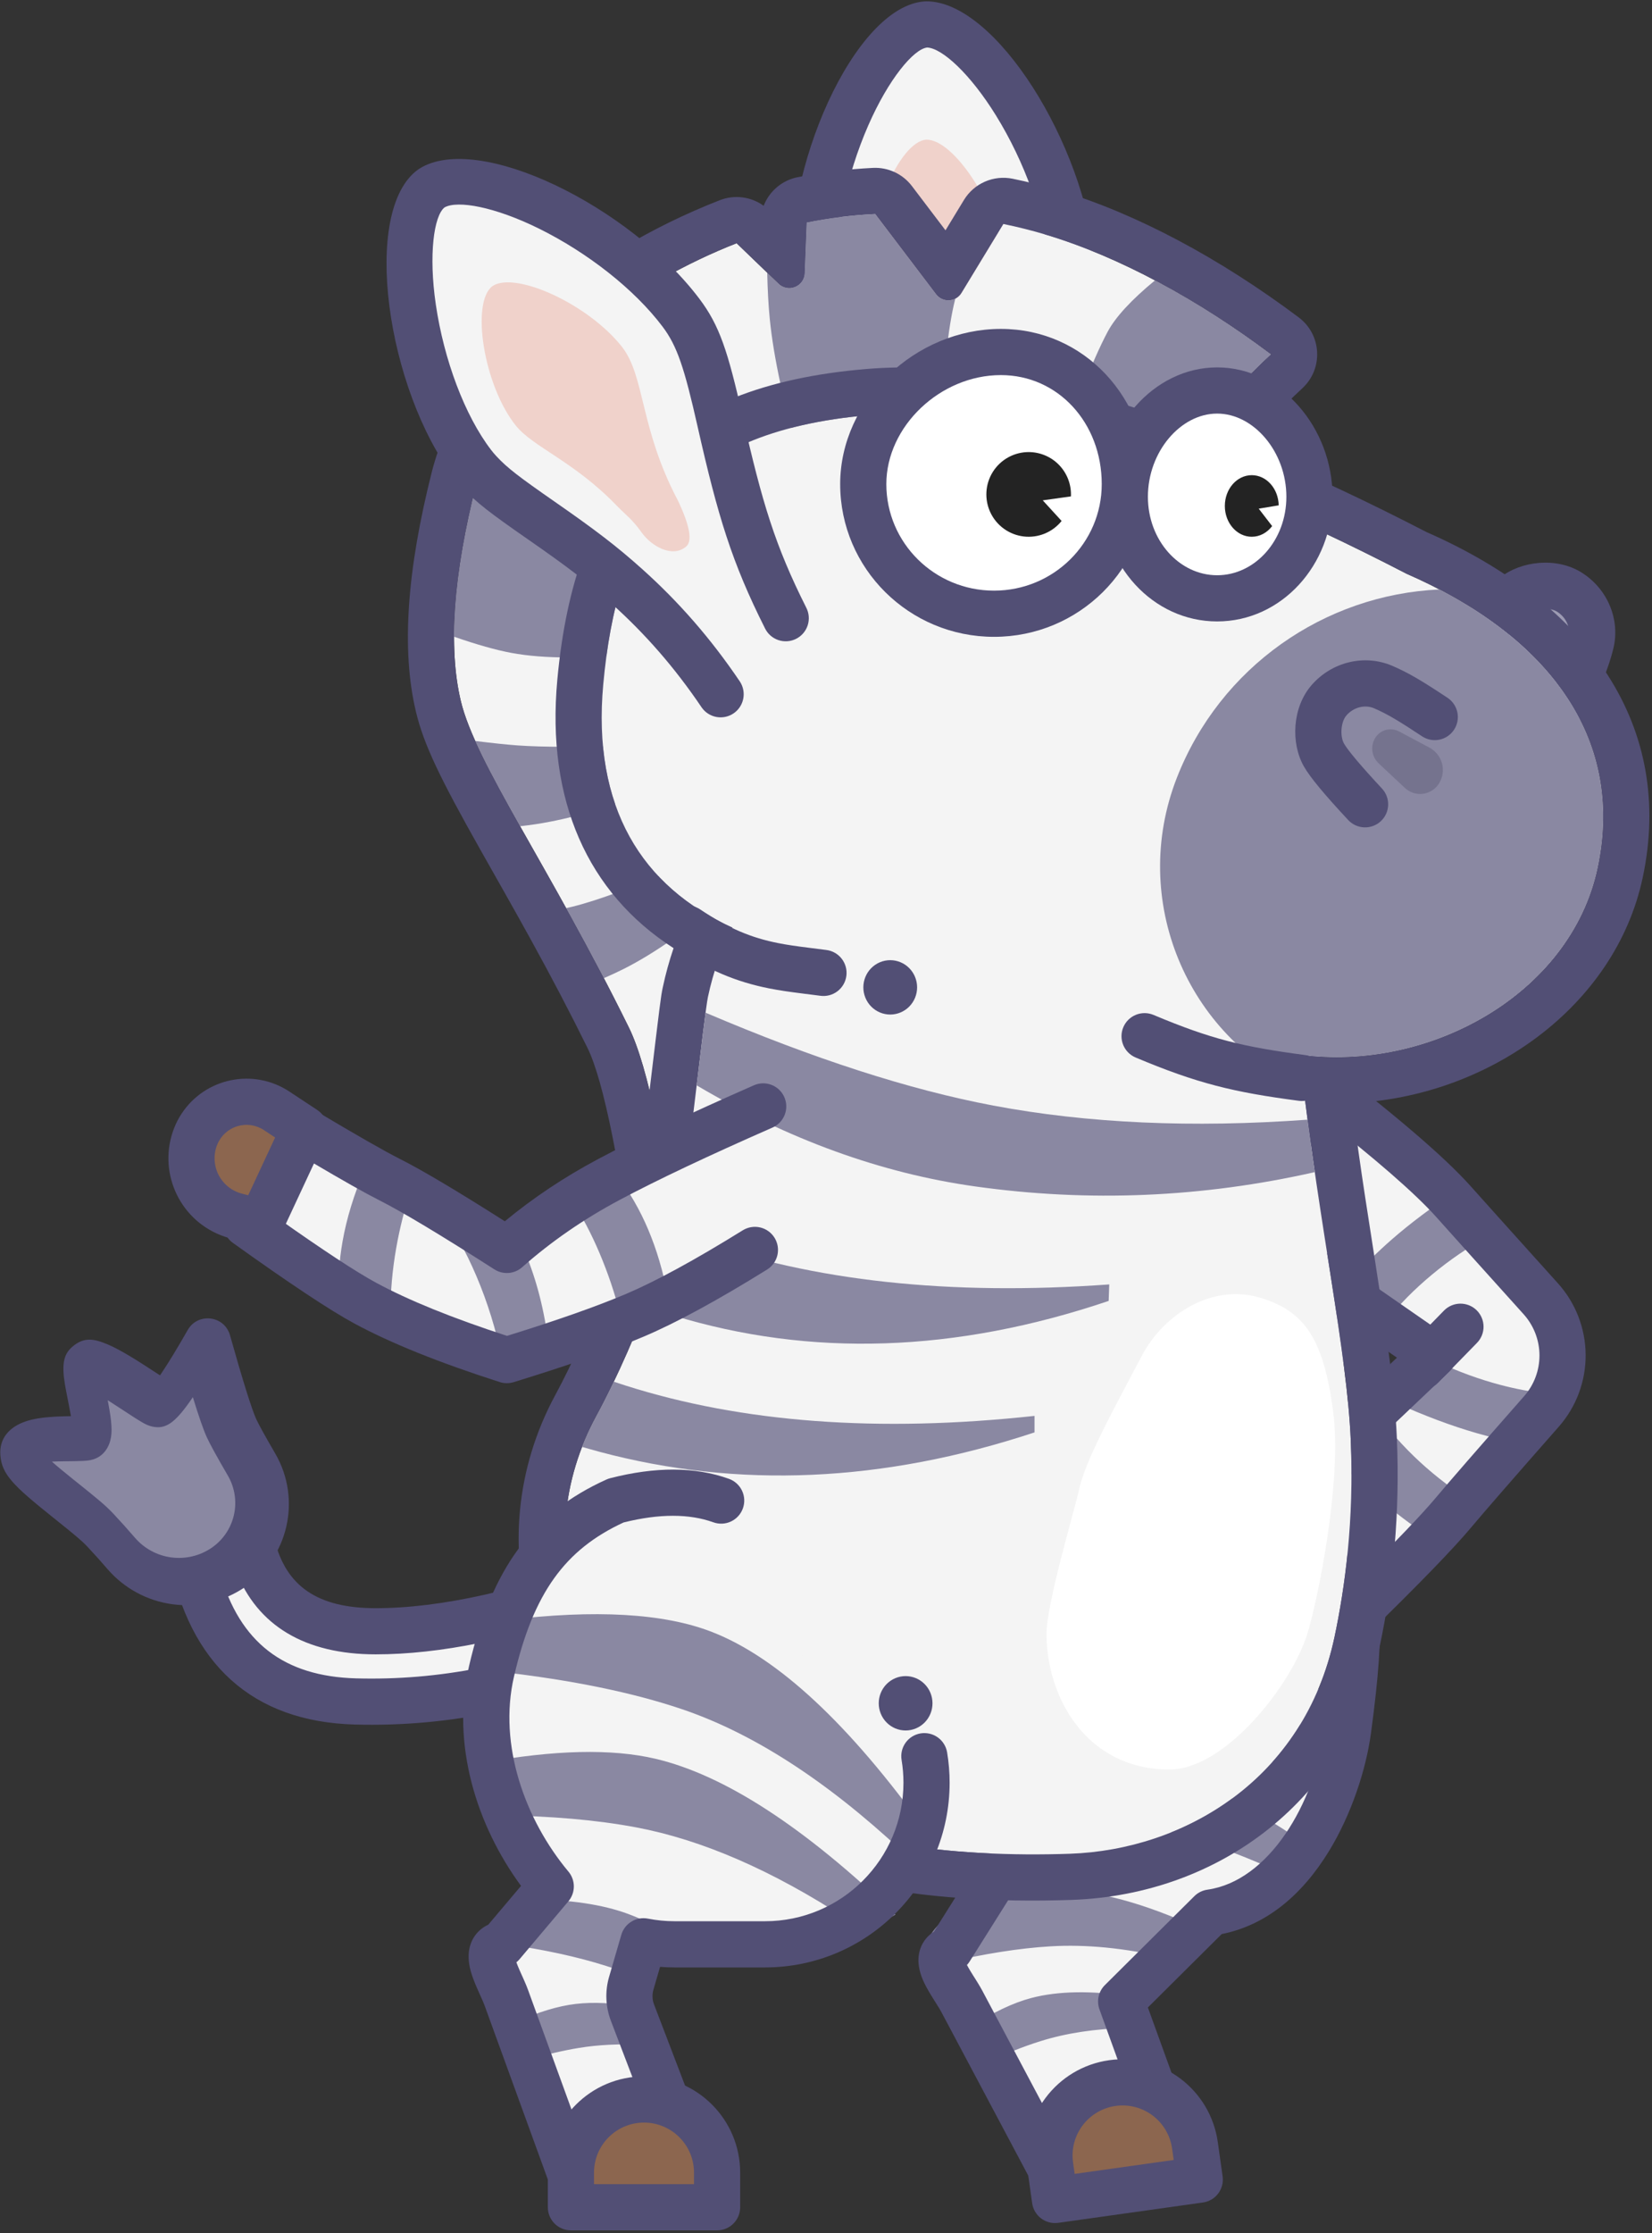 <svg  viewBox="0 0 419 566" fill="none" xmlns="http://www.w3.org/2000/svg">
<rect x="0" y="0" width="419" height="566" fill="#333333" stroke="none"/>
<g id="zebra">
<g id="zebra-ear-right">
<path id="Vector" d="M254.508 145.821C257.577 105.069 273.581 84.451 271.607 65.817C268.762 38.997 247.197 5.947 233.661 6.234C220.21 7.235 203.695 46.152 206.604 71.561C208.51 88.205 228.083 109.721 230.426 154.033" fill="#F4F4F4"/>
<path id="Vector_2" d="M235.154 12.045C231.704 12.445 225.359 20.074 220.258 31.703C214.58 44.65 211.54 59.508 212.602 70.468C212.668 71.122 212.766 71.803 212.902 72.521C213.671 76.515 214.971 79.941 219.326 90.109C224.159 101.379 226.653 107.859 229.154 116.552C232.524 128.259 234.532 140.39 235.004 153.703C235.059 155.255 234.495 156.766 233.437 157.902C232.378 159.038 230.912 159.708 229.36 159.763C227.808 159.818 226.298 159.254 225.161 158.196C224.025 157.137 223.356 155.671 223.3 154.119C222.865 141.785 221.012 130.605 217.899 119.791C215.57 111.688 213.217 105.575 208.565 94.724C203.821 83.66 202.393 79.9 201.4 74.736C201.199 73.668 201.043 72.626 200.945 71.6C198.225 43.52 216.715 1.366 234.631 0.347L234.941 0.337C252.592 0.273 275.111 36.712 277.695 65.912C278.442 74.361 276.824 80.944 271.213 96.995C263.778 118.269 260.822 129.268 259.207 146.659C259.143 147.43 258.926 148.181 258.57 148.867C258.215 149.554 257.726 150.163 257.133 150.66C256.541 151.157 255.855 151.531 255.117 151.762C254.379 151.992 253.602 152.074 252.832 152.002C252.062 151.931 251.313 151.707 250.63 151.345C249.947 150.982 249.342 150.488 248.851 149.891C248.36 149.293 247.992 148.604 247.769 147.864C247.546 147.123 247.471 146.346 247.55 145.577C249.275 126.997 252.436 115.241 260.169 93.128C265.203 78.732 266.588 73.104 266.04 66.942C264.994 55.132 259.845 40.972 252.625 29.292C246.116 18.759 238.98 12.215 235.154 12.043V12.045Z" fill="#524F75"/>
<path id="Vector_3" d="M245.986 106.437C247.468 85.717 255.652 75.268 254.59 65.787C253.068 52.141 241.907 35.284 234.947 35.399C228.036 35.877 219.636 55.631 221.191 68.558C222.019 75.458 228.879 84.027 232.105 99.143C232.836 102.589 233.646 104.199 233.89 108.382C234.132 112.564 236.957 118.047 241.545 117.426C243.687 117.138 245.166 113.475 245.986 106.437Z" fill="#F0D2CB"/>
</g>
<path id="Vector_4" d="M402.393 174.96C403.068 170.482 403.927 164.769 403.763 159.78C403.599 154.79 400.1 150.254 394.918 148.769C389.739 147.282 384.018 150.355 381.804 153.471C380.329 155.551 378.028 160.457 374.902 168.189" fill="#9D9BB3"/>
<path id="Vector_5" d="M392.663 174.874C395.584 168.486 396.93 165.169 397.814 161.662C398.423 159.243 397.297 156.515 394.918 155.034C393.022 153.848 389.394 154.258 387.773 155.551C386.266 156.755 382.885 160.626 378.04 166.825C377.568 167.434 376.98 167.943 376.311 168.324C375.641 168.705 374.903 168.95 374.138 169.045C373.374 169.14 372.598 169.084 371.856 168.878C371.113 168.673 370.419 168.323 369.812 167.849C369.205 167.375 368.697 166.785 368.319 166.115C367.94 165.444 367.697 164.705 367.605 163.94C367.512 163.176 367.571 162.4 367.779 161.658C367.986 160.916 368.339 160.223 368.815 159.618C374.241 152.675 377.987 148.384 380.464 146.404C385.785 142.154 394.78 141.141 401.125 145.106C407.773 149.26 411.025 157.132 409.166 164.521C408.048 168.96 406.534 172.689 403.312 179.74C402.662 181.144 401.482 182.232 400.031 182.768C398.58 183.305 396.976 183.245 395.569 182.602C394.162 181.959 393.067 180.785 392.523 179.337C391.978 177.889 392.029 176.285 392.665 174.874H392.663Z" fill="#524F75"/>
<path id="Vector_6" d="M394.522 176.974L395.137 168.267C395.218 167.117 394.861 165.978 394.138 165.079C393.415 164.18 392.379 163.588 391.238 163.421C390.057 163.247 388.852 163.491 387.831 164.111C386.811 164.731 386.039 165.688 385.648 166.816L382.655 175.444C382.381 176.234 382.285 177.074 382.375 177.905C382.465 178.736 382.738 179.536 383.174 180.249C383.61 180.962 384.199 181.569 384.898 182.027C385.597 182.485 386.389 182.782 387.217 182.898C388.09 183.019 388.979 182.959 389.829 182.722C390.678 182.485 391.47 182.076 392.155 181.521C392.84 180.965 393.403 180.275 393.81 179.493C394.218 178.711 394.46 177.853 394.522 176.974Z" fill="#75738E"/>
<path id="Vector_7" d="M186.83 61.649C162.688 71.068 128.346 92.9 120.861 122.513C114.984 145.758 113.655 164.137 116.869 177.649C120.637 193.491 139.371 219.6 159.507 260.445C164.348 270.27 169.006 293.009 173.472 328.668L322.364 296.707C295.759 240.625 282.455 198.289 282.455 169.696C282.455 141.103 295.759 114.476 322.364 89.815C303.929 75.985 283.88 65.07 265.373 59.511C261.787 58.435 258.156 57.522 254.489 56.773L243.858 74.254C243.528 74.797 243.069 75.251 242.523 75.577C241.977 75.903 241.359 76.09 240.724 76.123C240.089 76.155 239.456 76.032 238.879 75.764C238.302 75.496 237.8 75.09 237.415 74.584L221.974 54.248C216.165 54.535 210.342 55.233 204.6 56.394L204.091 69.247C204.061 69.999 203.815 70.727 203.381 71.342C202.948 71.957 202.346 72.434 201.647 72.715C200.949 72.996 200.185 73.068 199.446 72.925C198.707 72.781 198.026 72.427 197.484 71.905L186.83 61.649Z" fill="#F4F4F4"/>
<path id="Vector_8" d="M143.599 230.184C146.862 236.056 150.048 241.972 153.156 247.928C154.848 247.199 156.519 246.423 158.167 245.6C166.016 241.653 174.893 235.407 184.791 226.865L174.666 218.777C161.792 224.461 151.968 228.137 145.197 229.809C144.692 229.936 144.159 230.061 143.599 230.184ZM120.541 187.815C123.295 193.926 127.215 201.085 131.911 209.423C133.266 209.271 134.618 209.094 135.966 208.89C144.811 207.538 155.267 204.492 167.328 199.754L160.196 188.935C147.349 189.399 137.706 189.399 131.269 188.935C128.656 188.746 125.08 188.373 120.541 187.815ZM120.528 123.856C116.965 138.268 115.177 150.777 115.166 161.386C120.935 163.391 125.784 164.759 129.71 165.489C137.991 167.027 149.185 167.027 163.298 165.489L172.934 141.959C156.813 138.888 144.713 135.667 136.635 132.295C132.124 130.412 126.754 127.598 120.528 123.856ZM242.303 75.7C241.488 76.118 240.55 76.236 239.657 76.032C238.763 75.829 237.969 75.316 237.415 74.586L221.974 54.25C216.165 54.537 210.342 55.235 204.6 56.396L204.091 69.249C204.061 70.001 203.815 70.728 203.381 71.344C202.948 71.959 202.346 72.436 201.647 72.717C200.949 72.997 200.185 73.07 199.446 72.927C198.707 72.783 198.026 72.429 197.484 71.907L194.588 69.118C194.692 73.618 194.908 77.526 195.238 80.847C196.196 90.511 198.877 102.876 203.279 117.94L238.477 111.089C239.209 94.699 240.452 83.028 242.206 76.076L242.303 75.7ZM292.186 128.777C298.838 115.286 308.895 102.299 322.364 89.815C312.846 82.673 302.896 76.311 292.951 71.06C286.937 76.014 282.935 80.355 280.939 84.08C277.078 91.294 271.536 105.397 264.317 126.39L292.186 128.777Z" fill="#8A88A2"/>
<path id="Vector_9" d="M186.83 61.649L197.486 71.906C198.027 72.429 198.709 72.784 199.448 72.928C200.187 73.073 200.952 73 201.651 72.719C202.349 72.438 202.951 71.96 203.385 71.345C203.818 70.729 204.064 70.001 204.093 69.249L204.602 56.396C210.331 55.247 216.139 54.529 221.976 54.249L237.416 74.585C237.8 75.092 238.302 75.497 238.879 75.765C239.456 76.033 240.089 76.157 240.724 76.124C241.359 76.092 241.977 75.904 242.523 75.579C243.069 75.253 243.528 74.799 243.858 74.255L254.489 56.774C258.156 57.524 261.787 58.437 265.373 59.512C283.88 65.071 303.929 75.986 322.364 89.816C295.759 114.476 282.456 141.102 282.456 169.695C282.456 198.287 295.759 240.624 322.364 296.706L173.472 328.667C169.006 293.009 164.348 270.269 159.507 260.445C139.373 219.598 120.637 193.491 116.869 177.649C113.655 164.136 114.984 145.758 120.861 122.513C128.346 92.899 162.688 71.065 186.83 61.649ZM239.81 58.378L231.298 47.169C230.148 45.653 228.645 44.44 226.919 43.636C225.194 42.832 223.299 42.462 221.398 42.556C214.904 42.878 208.508 43.66 202.284 44.919C200.359 45.307 198.563 46.174 197.061 47.439C195.559 48.704 194.399 50.327 193.689 52.158C192.103 51.011 190.255 50.281 188.313 50.033C186.372 49.785 184.4 50.028 182.577 50.739C147.812 64.302 117.103 89.617 109.517 119.641C103.217 144.554 101.759 164.698 105.486 180.357C107.49 188.792 111.712 197.418 121.858 215.416C122.978 217.407 127.164 224.796 127.972 226.23C130.214 230.191 132.433 234.164 134.631 238.15C139.884 247.693 144.53 256.531 149.012 265.621C153.066 273.846 157.564 295.807 161.862 330.123C162.064 331.733 162.599 333.284 163.432 334.677C164.265 336.069 165.379 337.274 166.702 338.213C168.026 339.153 169.53 339.807 171.12 340.134C172.709 340.461 174.35 340.454 175.936 340.113L324.826 308.152C332.21 306.568 336.182 298.509 332.947 291.688C307.025 237.05 294.169 196.129 294.169 169.695C294.169 144.605 305.974 120.975 330.329 98.4C335.685 93.436 335.238 84.833 329.396 80.451C309.484 65.514 288.266 54.162 268.742 48.296C264.821 47.122 260.85 46.123 256.84 45.303C254.477 44.819 252.022 45.077 249.811 46.041C247.6 47.005 245.74 48.628 244.487 50.689L239.81 58.378Z" fill="#524F75"/>
<g id="zebra-tail">
<path id="Vector_10" d="M158.461 399.364C133.667 408.769 112.612 413.469 95.287 413.469C77.962 413.469 67.513 406.197 63.937 391.659L48.604 393.657C53.207 418.088 67.053 430.621 90.143 431.259C113.234 431.897 136.009 427.116 158.463 416.925V399.364H158.461Z" fill="#F4F4F4"/>
<path id="Vector_11" d="M152.608 413.108C132.071 421.897 111.318 425.987 90.301 425.407C72.016 424.902 60.801 416.316 55.77 398.625L59.825 398.096C65.215 412.092 77.427 419.319 95.287 419.321C111.495 419.321 130.582 415.444 152.608 407.731V413.108ZM156.385 393.893C132.204 403.066 111.812 407.616 95.289 407.616C80.534 407.616 72.52 402.041 69.622 390.26C69.278 388.862 68.431 387.64 67.243 386.827C66.055 386.014 64.609 385.668 63.181 385.854L47.849 387.852C47.059 387.955 46.298 388.218 45.613 388.625C44.928 389.032 44.334 389.574 43.866 390.219C43.398 390.864 43.067 391.597 42.892 392.375C42.718 393.152 42.704 393.957 42.852 394.74C47.952 421.809 64.063 436.394 89.983 437.108C113.977 437.77 137.63 432.808 160.883 422.256C161.906 421.79 162.774 421.04 163.383 420.095C163.992 419.15 164.316 418.049 164.317 416.925V399.364C164.315 395.268 160.213 392.439 156.385 393.893Z" fill="#524F75"/>
<path id="Vector_12" d="M54.869 340.97C48.764 350.109 44.78 355.218 42.916 356.295C42.243 356.683 26.399 342.899 24.087 344.548C22.348 345.789 26.866 363.337 24.087 363.5C20.333 363.721 6.237 361.456 6.237 366.008C6.237 370.562 20.268 380.894 25.25 386.935C26.943 389.009 28.59 391.121 30.188 393.268C33.207 397.286 37.592 400.06 42.516 401.065C47.44 402.071 52.562 401.239 56.914 398.726C61.223 396.238 64.425 392.206 65.873 387.446C67.32 382.686 66.903 377.553 64.707 373.089C62.333 368.259 60.854 365.063 60.272 363.5C59.178 360.572 57.379 353.061 54.869 340.97Z" fill="#8A88A2"/>
<path id="Vector_13" d="M52.442 364.263C53.242 366.022 54.998 369.212 57.804 374.037C59.559 377.054 60.101 380.625 59.322 384.027C58.542 387.429 56.5 390.408 53.607 392.361C50.626 394.371 47.012 395.22 43.448 394.749C39.883 394.277 36.615 392.517 34.259 389.801C32.456 387.703 30.607 385.646 28.713 383.629C26.752 381.565 25.039 380.133 19.221 375.483L18.516 374.919C16.157 373.028 14.483 371.645 13.162 370.468C13.689 370.443 14.247 370.425 14.85 370.41C15.532 370.393 16.214 370.382 16.897 370.375L18.856 370.353C20.522 370.328 21.525 370.287 22.425 370.17C25.533 369.768 27.32 367.616 27.98 365.095C28.274 363.971 28.339 362.827 28.268 361.502C28.185 359.836 27.894 357.916 27.365 355.149L27.32 354.911C27.441 354.989 27.568 355.065 27.691 355.145C29.164 356.08 33.826 359.128 33.788 359.104C34.555 359.605 35.333 360.087 36.122 360.55C36.519 360.783 36.93 360.992 37.351 361.177C37.757 361.353 38.178 361.489 38.61 361.582C40.087 361.902 41.531 361.86 43.23 360.712C44.801 359.653 46.614 357.542 48.914 354.133C50.421 359.03 51.584 362.377 52.442 364.263ZM16.446 358.976C15.443 359.003 14.534 359.038 13.66 359.091C10.717 359.272 8.358 359.627 6.362 360.326C2.536 361.666 -0.217 364.431 0.089 368.794C0.428 373.666 3.367 376.546 13.084 384.33L13.798 384.902C19.051 389.101 20.69 390.47 22.108 391.965C23.882 393.852 25.612 395.778 27.299 397.742C31.528 402.621 37.397 405.782 43.798 406.629C50.198 407.476 56.688 405.95 62.04 402.34C73.152 394.843 76.553 380.014 69.81 368.425C67.207 363.947 65.566 360.968 64.985 359.688C63.865 357.225 61.584 349.988 58.331 338.427C56.922 333.428 50.188 332.601 47.613 337.108C44.951 341.768 42.754 345.381 41.037 347.93L40.583 348.599C39.086 347.623 36.834 346.158 35.849 345.534C34.772 344.849 33.781 344.238 32.85 343.682C30.682 342.386 28.866 341.415 27.308 340.759C23.802 339.28 21.353 338.874 18.514 341.214C16.583 342.804 16.132 344.531 16.083 346.714C16.076 347.745 16.151 348.774 16.308 349.793C16.518 351.321 16.612 351.815 17.466 356.142C17.65 357.076 17.826 358.01 17.995 358.946C17.433 358.954 16.938 358.964 16.446 358.976Z" fill="#524F75"/>
</g>
<g id="zebra-left-foot">
<path id="Vector_14" d="M253.959 378.648C238.628 388.339 230.873 401.758 228.734 425.881C226.595 450.003 242.3 469.748 251.202 477.794L240.976 494.048C235.576 496.017 241.624 502.891 243.97 507.302L268.044 552.599L299.189 548.22L282.836 507.304L307.049 484.764C329.459 481.615 345.073 460.895 341.923 438.485C341.61 436.255 341.114 434.059 340.44 431.911" fill="#F4F4F4"/>
<path id="Vector_15" d="M343.606 450.778C320.472 426.528 300.172 412.345 282.705 408.229C265.237 404.114 239.035 408.349 204.096 420.932L204.87 427.225C234.786 424.667 259.091 425.143 277.781 428.654C296.472 432.161 316.595 441.451 338.152 456.524L343.606 450.778Z" fill="#8A88A2"/>
<path id="Vector_16" d="M329.159 466.02C307.343 451.482 288.625 443.496 273.003 442.06C255.133 440.414 229.623 447.251 196.472 462.568L198.113 468.69C227.384 461.995 251.516 459.084 270.514 459.957C286.476 460.689 304.008 465.324 323.111 473.863C326.742 475.484 332.301 468.112 329.159 466.02ZM301.179 487.449C287.993 481.704 276.593 478.893 266.98 479.016C260.613 479.097 253.18 480.648 244.682 483.665C234.203 487.382 230.688 499.663 239.679 497.546C249.652 495.197 258.591 493.789 266.5 493.324C275.423 492.797 285.122 493.741 295.598 496.15C302.779 497.801 307.488 490.2 301.179 487.449ZM286.976 506.012C276.84 504.495 268.373 504.631 261.576 506.42C256.926 507.642 251.781 510.095 246.137 513.773C242.359 516.235 248.378 516.455 249.204 518.678C249.994 520.806 245.42 525.034 249.205 523.238C254.465 520.737 259.37 518.778 263.915 517.356C270.453 515.312 277.829 514.196 286.037 514.01C288.885 513.945 286.656 512.063 286.976 510.262C287.32 508.334 290.017 506.468 286.976 506.012Z" fill="#8A88A2"/>
<path id="Vector_17" d="M234.567 426.401C232.985 444.223 242.457 462.004 255.126 473.453C256.148 474.376 256.812 475.63 257 476.995C257.189 478.359 256.89 479.746 256.156 480.912L245.929 497.167C245.729 497.484 245.501 497.782 245.245 498.053C245.476 498.487 245.772 499.009 246.134 499.607C246.331 499.934 246.545 500.276 246.824 500.72L247.399 501.628C247.632 501.997 247.813 502.287 247.984 502.568C248.449 503.319 248.815 503.949 249.137 504.556L271.287 546.23L291.224 543.428L278.855 509.297C278.475 508.248 278.403 507.112 278.647 506.023C278.891 504.934 279.442 503.938 280.233 503.151L302.925 480.611C303.822 479.72 304.983 479.143 306.235 478.967C321.669 476.796 333.448 457.447 336.122 437.698C337.948 424.234 338.564 415.186 338.156 410.989C338.006 409.444 338.476 407.902 339.462 406.703C340.448 405.504 341.869 404.745 343.414 404.593C344.959 404.443 346.501 404.913 347.7 405.899C348.899 406.885 349.657 408.307 349.808 409.852C350.331 415.199 349.665 424.957 347.726 439.269C346.434 448.794 342.659 460.012 337.132 469.094C330.274 480.359 321.133 487.971 309.863 490.221L291.138 508.822L304.692 546.227C304.989 547.046 305.099 547.921 305.015 548.788C304.93 549.655 304.653 550.493 304.203 551.239C303.754 551.986 303.144 552.622 302.417 553.103C301.69 553.583 300.865 553.896 300.002 554.017L268.857 558.396C267.667 558.563 266.455 558.36 265.384 557.814C264.314 557.268 263.437 556.406 262.874 555.345L238.798 510.052C238.457 509.407 238.394 509.307 236.916 506.953C236.607 506.463 236.363 506.071 236.129 505.685C234.396 502.833 233.41 500.725 233.059 498.376C232.518 494.782 233.891 491.527 236.863 489.594L243.711 478.706C230.426 465.08 221.1 445.674 222.902 425.366C225.152 400.026 233.507 384.651 250.828 373.701C251.114 373.519 251.415 373.364 251.729 373.235C262.657 368.736 272.627 367.335 281.586 369.201C283.106 369.517 284.438 370.425 285.289 371.723C286.14 373.022 286.441 374.605 286.124 376.125C285.807 377.645 284.9 378.977 283.601 379.828C282.303 380.679 280.719 380.979 279.199 380.663C272.858 379.343 265.363 380.355 256.661 383.868C242.916 392.72 236.488 404.724 234.567 426.401Z" fill="#524F75"/>
<path id="Vector_18" d="M332.91 412.477C333.797 412.352 334.7 412.405 335.567 412.633C336.435 412.861 337.25 413.259 337.966 413.805C338.682 414.351 339.285 415.034 339.741 415.815C340.197 416.595 340.496 417.459 340.622 418.355C340.748 419.252 340.698 420.165 340.474 421.041C340.251 421.917 339.86 422.739 339.321 423.461C338.783 424.183 338.109 424.79 337.338 425.248C336.567 425.706 335.714 426.006 334.827 426.13C333.94 426.255 333.037 426.202 332.17 425.974C331.302 425.746 330.487 425.348 329.771 424.802C329.055 424.256 328.452 423.573 327.996 422.793C327.54 422.012 327.241 421.148 327.115 420.252C326.989 419.355 327.039 418.443 327.262 417.567C327.485 416.691 327.877 415.868 328.415 415.146C328.953 414.424 329.627 413.817 330.399 413.359C331.17 412.901 332.023 412.601 332.91 412.477Z" fill="#524F75"/>
<path id="Vector_19" d="M282.139 527.984C279.728 528.323 277.408 529.133 275.31 530.369C273.213 531.605 271.379 533.241 269.914 535.185C268.449 537.13 267.382 539.344 266.772 541.701C266.163 544.057 266.024 546.511 266.363 548.922L267.584 557.615L304.297 552.456L303.075 543.76C302.736 541.35 301.926 539.03 300.69 536.932C299.455 534.835 297.818 533.001 295.874 531.536C293.93 530.071 291.717 529.004 289.36 528.394C287.003 527.785 284.549 527.645 282.139 527.984Z" fill="#8C664F"/>
<path id="Vector_20" d="M272.16 548.106C271.691 544.775 272.566 541.394 274.59 538.708C276.614 536.021 279.623 534.249 282.954 533.781C286.285 533.313 289.665 534.187 292.352 536.211C295.038 538.236 296.81 541.244 297.279 544.575L297.686 547.474L272.567 551.004L272.16 548.106ZM281.325 522.188C267.986 524.062 258.692 536.397 260.566 549.735L261.788 558.43C262.238 561.63 265.2 563.862 268.399 563.412L305.112 558.252C306.649 558.036 308.037 557.219 308.972 555.979C309.906 554.74 310.31 553.18 310.094 551.643L308.872 542.946C306.997 529.608 294.663 520.313 281.325 522.188Z" fill="#524F75"/>
</g>
<g id="zebra-left-hand">
<path id="Vector_21" d="M329.923 271.596L321.946 314.574L363.562 343.411L327.18 377.926L342.893 409.942C355.743 397.399 364.317 388.562 368.618 383.426C371.864 379.549 379.312 370.989 390.963 357.752C394.441 353.801 396.345 348.709 396.314 343.445C396.282 338.181 394.318 333.112 390.793 329.202C380.69 317.992 373.297 309.77 368.618 304.539C362.143 297.302 349.246 286.32 329.923 271.596Z" fill="#F4F4F4"/>
<path id="Vector_22" d="M329.923 271.596L321.946 314.574L363.562 343.411L327.18 377.926L342.893 409.942C355.743 397.399 364.317 388.562 368.618 383.426C371.864 379.549 379.312 370.989 390.963 357.752C394.441 353.801 396.345 348.709 396.314 343.445C396.282 338.181 394.318 333.112 390.793 329.202C380.69 317.992 373.297 309.77 368.618 304.539C362.143 297.302 349.246 286.32 329.923 271.596Z" fill="#F4F4F4"/>
<path id="Vector_23" d="M368.889 302.205C362.983 306.102 357.746 310.037 353.176 314.008C345.455 320.718 338.889 328.195 333.474 336.435L343.841 348.802C346.805 340.269 352.739 332.133 361.642 324.392C365.945 320.652 370.584 317.318 375.5 314.431C380.782 311.327 372.965 299.516 368.889 302.205ZM353.949 355.538C361.26 358.839 368.155 361.422 374.639 363.28C378.336 364.344 382.086 365.218 385.872 365.899C391.97 366.993 397.312 353.811 390.749 353.017C386.92 352.552 382.916 351.721 378.739 350.525C373.064 348.897 367.557 346.73 362.294 344.055C357.004 341.368 350.171 353.832 353.949 355.538ZM338.762 369.664C346.807 377.873 355.117 384.763 363.697 390.336C370.025 394.443 366.175 389.274 368.411 386.8C370.723 384.242 379.679 384.73 372.134 379.83C362.239 373.405 354.124 365.559 347.79 356.291L338.762 369.664Z" fill="#8A88A2"/>
<path id="Vector_24" d="M364.253 308.441C368.938 313.68 376.335 321.904 386.444 333.118C389.007 335.962 390.436 339.649 390.459 343.478C390.481 347.307 389.096 351.01 386.567 353.885C374.883 367.161 367.418 375.738 364.128 379.668C360.653 383.818 354.116 390.648 344.575 400.084L334.331 379.212L367.591 347.658C368.223 347.06 368.713 346.327 369.026 345.515C369.339 344.703 369.467 343.831 369.4 342.963C369.334 342.096 369.074 341.254 368.641 340.499C368.208 339.744 367.612 339.095 366.897 338.599L328.393 311.92L333.933 282.076C348.811 293.684 358.951 302.513 364.253 308.441ZM354.309 344.121L323.15 373.678C322.245 374.536 321.638 375.662 321.417 376.89C321.197 378.117 321.375 379.384 321.925 380.503L337.638 412.519C338.046 413.35 338.645 414.072 339.386 414.626C340.127 415.18 340.988 415.551 341.9 415.708C342.812 415.865 343.748 415.803 344.631 415.528C345.515 415.254 346.321 414.773 346.983 414.127C359.968 401.456 368.645 392.513 373.107 387.18C376.313 383.352 383.744 374.816 395.359 361.614C399.785 356.584 402.209 350.104 402.169 343.405C402.129 336.705 399.628 330.254 395.143 325.278C385.043 314.074 377.656 305.858 372.983 300.632C366.192 293.04 353.076 281.873 333.474 266.937C330.005 264.293 324.967 266.236 324.171 270.525L316.194 313.504C315.989 314.613 316.109 315.758 316.538 316.801C316.968 317.844 317.689 318.74 318.616 319.383L354.309 344.121Z" fill="#524F75"/>
<path id="Vector_25" d="M356.376 342.289L366.233 332.191C367.318 331.08 368.799 330.446 370.351 330.427C371.904 330.408 373.4 331.006 374.511 332.091C375.622 333.175 376.257 334.657 376.276 336.209C376.295 337.762 375.696 339.258 374.612 340.369L364.754 350.466C363.67 351.578 362.188 352.212 360.636 352.231C359.084 352.25 357.587 351.651 356.476 350.567C355.365 349.483 354.73 348.001 354.711 346.449C354.693 344.896 355.291 343.4 356.376 342.289Z" fill="#524F75"/>
</g>
<path id="Vector_26" d="M185.769 235.104C162.756 224.794 150.149 204.519 153.008 173.43C156.516 135.292 170.393 109.428 220.629 105.204C254.12 102.388 299.491 115.795 356.746 145.424C391.792 160.699 412.354 186.343 405.191 220.006C398.356 252.135 362.208 271.805 329.63 267.309C329.827 268.866 330.016 270.453 330.2 272.07C334.606 310.827 341.663 342.5 342.602 365.184C343.441 385.493 341.146 402.289 338.479 414.915C330.773 451.167 300.184 468.868 271.388 469.86C242.592 470.851 206.658 467.645 178.241 450.021C146.483 430.324 133.523 391.606 151.207 359.028C162.327 338.54 171.657 310.562 172.789 305.249C174.028 299.422 178.684 256.796 179.546 252.738C180.931 246.219 183.037 240.33 185.769 235.104Z" fill="#F4F4F4"/>
<path id="Vector_27" d="M153.008 173.428C156.516 135.29 170.393 109.426 220.629 105.202C254.12 102.388 299.491 115.795 356.746 145.424C391.792 160.699 412.354 186.343 405.191 220.006C398.356 252.135 362.208 271.805 329.63 267.309C329.827 268.866 330.016 270.453 330.2 272.07C334.606 310.827 341.663 342.499 342.602 365.184C343.441 385.493 341.146 402.289 338.479 414.915C330.773 451.167 300.184 468.868 271.388 469.859C242.592 470.851 206.658 467.645 178.241 450.021C146.483 430.324 133.523 391.606 151.207 359.028C162.327 338.54 171.657 310.562 172.789 305.249C174.028 299.422 178.684 256.796 179.546 252.738C180.933 246.219 183.039 240.33 185.771 235.102C162.756 224.794 150.149 204.517 153.008 173.428ZM168.094 250.304C167.614 252.562 167.48 253.66 164.582 277.772C162.742 293.093 161.722 300.997 161.335 302.814C159.648 310.765 149.46 337.707 140.916 353.446C120.498 391.059 134.574 436.718 172.071 459.971C199.179 476.782 233.357 482.884 271.792 481.559C309.261 480.271 341.681 456.158 349.932 417.335C353.413 400.862 355.08 383.59 354.299 364.699C353.979 356.983 353.029 348.244 351.347 336.578C350.414 330.111 346.604 305.758 346.256 303.479C345.037 295.528 343.917 287.561 342.894 279.582C377.435 278.043 409.683 255.145 416.643 222.441C424.746 184.357 403.306 153.073 361.786 134.851C302.91 104.421 255.722 90.505 219.648 93.536C167.948 97.883 145.854 123.391 141.349 172.355C138.543 202.845 149.06 226.332 170.838 240.322C169.725 243.592 168.809 246.925 168.094 250.304Z" fill="#524F75"/>
<path id="Vector_28" d="M147.625 366.745C148.655 364.101 149.851 361.524 151.205 359.03C152.773 356.13 154.266 353.189 155.683 350.213C156.663 350.542 157.638 350.86 158.608 351.169C188.216 360.597 222.809 363.167 262.389 358.878V363.061C223.974 375.756 187.164 377.387 151.958 367.955C150.51 367.566 149.065 367.162 147.625 366.745ZM163.909 331.198C166.411 324.879 168.718 318.483 170.825 312.021C172.79 312.798 174.767 313.542 176.756 314.254C206.017 324.708 240.879 328.478 281.342 325.557L281.195 329.736C242.391 342.843 205.562 344.066 170.708 333.411C168.429 332.712 166.163 331.975 163.909 331.198ZM331.634 283.799C332.226 288.339 332.844 292.771 333.47 297.091C304.846 303.557 276.114 304.763 247.277 300.71C223.472 297.364 199.945 288.827 176.692 275.098C177.568 267.793 178.395 260.901 178.955 256.677C206.393 268.384 230.715 276.232 251.921 280.224C275.849 284.73 302.419 285.922 331.634 283.799ZM365.098 149.407C394.989 164.976 411.765 189.114 405.191 220.006C398.356 252.135 362.208 271.805 329.63 267.309C329.828 268.866 330.017 270.453 330.2 272.07C330.349 273.379 330.501 274.681 330.655 275.975C300.809 262.556 286.454 227.943 298.483 197.153C309.476 169.018 335.921 150.718 365.098 149.407Z" fill="#8A88A2"/>
<path id="Vector_29" d="M360.737 186.669C354.883 182.787 351.818 180.937 348.493 179.518C346.198 178.539 343.33 179.224 341.494 181.337C340.024 183.027 339.86 186.675 340.885 188.476C341.839 190.154 345.135 194.1 350.498 199.854C351.026 200.416 351.437 201.076 351.708 201.797C351.98 202.518 352.106 203.285 352.08 204.055C352.054 204.825 351.877 205.582 351.558 206.284C351.239 206.985 350.785 207.616 350.221 208.141C349.658 208.667 348.996 209.075 348.274 209.344C347.552 209.613 346.784 209.737 346.015 209.709C345.245 209.681 344.488 209.501 343.788 209.179C343.088 208.858 342.458 208.402 341.935 207.836C335.925 201.391 332.274 197.019 330.707 194.262C327.341 188.344 327.747 179.302 332.657 173.653C337.8 167.737 346.081 165.756 353.09 168.748C357.3 170.55 360.746 172.628 367.209 176.915C368.478 177.784 369.354 179.117 369.648 180.627C369.942 182.136 369.63 183.701 368.78 184.982C367.93 186.264 366.609 187.159 365.104 187.475C363.599 187.79 362.03 187.501 360.737 186.669Z" fill="#524F75"/>
<path id="Vector_30" d="M362.549 189.493L354.846 185.391C353.828 184.849 352.642 184.712 351.527 185.006C350.412 185.301 349.449 186.007 348.832 186.981C348.194 187.99 347.928 189.189 348.078 190.373C348.229 191.556 348.787 192.651 349.657 193.467L356.323 199.713C356.933 200.285 357.662 200.714 358.457 200.97C359.253 201.226 360.096 201.302 360.925 201.194C361.753 201.085 362.548 200.794 363.25 200.341C363.953 199.888 364.547 199.285 364.988 198.575C365.454 197.827 365.761 196.99 365.89 196.118C366.019 195.246 365.968 194.356 365.739 193.505C365.511 192.653 365.109 191.858 364.561 191.168C364.012 190.477 363.327 189.907 362.549 189.493Z" fill="#75738E"/>
<path id="Vector_31" d="M319.33 328.843C307.564 325.444 295.302 332.843 289.585 343.674C281.747 358.527 275.24 370.324 273.63 377.768C272.52 382.904 265.431 406.375 265.433 414.16C265.435 430.07 275.414 448.511 296.653 448.511C310.465 448.511 327.281 427.684 331.566 414.16C333.94 406.662 340.54 375.668 338.1 357.52C335.66 339.368 330.891 332.185 319.33 328.843Z" fill="white"/>
<path id="Vector_32" d="M329.41 279.011C312.881 276.847 303.654 274.616 288.028 268.037C286.597 267.435 285.464 266.288 284.879 264.851C284.293 263.413 284.302 261.801 284.904 260.371C285.507 258.94 286.653 257.807 288.091 257.221C289.528 256.635 291.14 256.644 292.571 257.247C307.115 263.37 315.363 265.364 330.93 267.403C331.697 267.497 332.438 267.741 333.11 268.123C333.782 268.505 334.372 269.016 334.845 269.627C335.319 270.238 335.666 270.936 335.869 271.682C336.071 272.428 336.123 273.207 336.023 273.973C335.922 274.739 335.671 275.478 335.284 276.147C334.897 276.816 334.381 277.401 333.766 277.87C333.151 278.338 332.449 278.68 331.702 278.876C330.954 279.071 330.175 279.117 329.41 279.011ZM208.04 252.39C207.418 252.308 206.779 252.228 205.983 252.127L203.956 251.873C199.987 251.373 197.66 251.032 195.117 250.531C186.807 248.893 179.613 245.932 171.055 240.22C169.772 239.355 168.885 238.017 168.586 236.499C168.287 234.981 168.601 233.406 169.46 232.119C170.319 230.833 171.652 229.938 173.168 229.631C174.685 229.324 176.261 229.63 177.552 230.482C184.826 235.334 190.58 237.705 197.379 239.046C199.587 239.481 201.7 239.791 205.416 240.257C206.797 240.429 208.178 240.604 209.558 240.782C210.326 240.874 211.069 241.118 211.743 241.499C212.416 241.88 213.008 242.391 213.483 243.002C213.958 243.613 214.307 244.312 214.51 245.059C214.713 245.806 214.766 246.586 214.665 247.353C214.565 248.121 214.313 248.861 213.925 249.53C213.537 250.2 213.02 250.786 212.404 251.254C211.788 251.723 211.085 252.064 210.336 252.259C209.587 252.454 208.806 252.499 208.04 252.39Z" fill="#524F75"/>
<path id="Vector_33" d="M232.608 250.259C232.608 252.087 231.89 253.84 230.611 255.133C229.333 256.425 227.598 257.151 225.79 257.151C223.982 257.151 222.248 256.425 220.97 255.133C219.691 253.84 218.973 252.087 218.973 250.259C218.973 248.432 219.691 246.679 220.97 245.386C222.248 244.094 223.982 243.368 225.79 243.368C227.598 243.368 229.333 244.094 230.611 245.386C231.89 246.679 232.608 248.432 232.608 250.259Z" fill="#524F75"/>
<g id="zebra-ear-left">
<path id="Vector_34" d="M200.048 155.766C181.057 119.581 183.702 93.612 172.153 78.859C155.527 57.622 119.726 41.021 108.395 48.437C97.521 56.414 104.138 98.17 120.069 118.176C130.506 131.282 158.506 139.155 183.976 175.493" fill="#F4F4F4"/>
<path id="Vector_35" d="M112.744 52.576C110.03 54.744 108.694 64.576 110.53 77.14C112.575 91.128 117.87 105.339 124.581 114.072C124.977 114.591 125.425 115.118 125.923 115.655C128.692 118.634 131.609 120.851 140.692 127.163C150.76 134.16 156.311 138.336 163.037 144.381C172.101 152.525 180.231 161.745 187.687 172.789C188.519 174.076 188.814 175.638 188.507 177.14C188.2 178.643 187.316 179.964 186.046 180.822C184.775 181.68 183.218 182.005 181.711 181.727C180.203 181.45 178.864 180.592 177.982 179.339C171.078 169.11 163.58 160.609 155.211 153.087C148.94 147.45 143.706 143.514 134.011 136.777C124.128 129.909 120.924 127.473 117.343 123.62C116.604 122.824 115.921 122.02 115.295 121.204C98.106 98.832 91.449 53.286 106.104 42.927L106.362 42.755C121.295 33.347 159.704 52.312 177.371 75.71C182.481 82.476 184.598 88.919 188.342 105.505C193.308 127.491 196.633 138.385 204.477 153.989C204.835 154.677 205.054 155.429 205.119 156.202C205.184 156.975 205.094 157.753 204.856 158.492C204.618 159.23 204.235 159.913 203.73 160.502C203.225 161.091 202.608 161.574 201.915 161.922C201.222 162.271 200.467 162.478 199.693 162.532C198.919 162.586 198.142 162.486 197.407 162.237C196.672 161.988 195.994 161.595 195.413 161.082C194.831 160.569 194.357 159.945 194.019 159.247C185.636 142.576 182.085 130.931 176.924 108.082C173.564 93.204 171.755 87.7 168.026 82.763C160.883 73.302 149.01 64.022 136.7 57.942C125.599 52.459 116.079 50.693 112.744 52.576Z" fill="#524F75"/>
<path id="Vector_36" d="M171.948 126.884C162.229 108.527 163.628 95.331 157.706 87.852C149.181 77.087 130.783 68.704 124.943 72.488C119.336 76.556 122.68 97.76 130.85 107.9C135.207 113.311 145.566 116.942 156.311 128.056C158.76 130.589 160.299 131.526 162.721 134.944C165.142 138.363 170.442 141.514 174.005 138.558C175.669 137.178 174.984 133.286 171.948 126.884Z" fill="#F0D2CB"/>
</g>
<path id="Vector_37" d="M308.705 151.659C295.775 151.659 285.291 140.133 285.291 125.914C285.291 111.696 295.775 98.976 308.705 98.976C321.636 98.976 332.12 111.698 332.12 125.914C332.12 140.131 321.636 151.659 308.705 151.659Z" fill="white"/>
<path id="Vector_38" d="M308.705 157.512C325 157.512 337.974 143.247 337.974 125.914C337.974 108.424 324.897 93.122 308.705 93.122C292.514 93.122 279.437 108.422 279.437 125.914C279.437 143.249 292.411 157.512 308.705 157.512ZM308.705 145.805C299.137 145.805 291.144 137.017 291.144 125.914C291.144 114.515 299.423 104.829 308.705 104.829C317.987 104.829 326.266 114.515 326.266 125.914C326.266 137.019 318.274 145.805 308.705 145.805Z" fill="#524F75"/>
<path id="Vector_39" d="M322.656 133.346C321.404 135.001 319.552 136.049 317.488 136.049C313.716 136.049 310.658 132.554 310.658 128.244C310.658 123.934 313.716 120.439 317.488 120.439C321.213 120.439 324.243 123.848 324.317 128.086L319.253 128.927L322.656 133.346Z" fill="#232323"/>
<path id="Vector_40" d="M252.12 155.561C233.8 155.561 218.949 140.851 218.949 122.707C218.949 104.562 235.531 89.22 253.851 89.22C272.171 89.22 285.291 104.562 285.291 122.707C285.291 140.853 270.44 155.561 252.12 155.561Z" fill="white"/>
<path id="Vector_41" d="M252.12 161.415C273.662 161.415 291.145 144.097 291.145 122.706C291.145 100.96 275.09 83.366 253.851 83.366C232.163 83.366 213.096 101.45 213.096 122.706C213.096 144.097 230.579 161.415 252.12 161.415ZM252.12 149.707C237.022 149.707 224.803 137.606 224.803 122.706C224.803 108.058 238.493 95.073 253.851 95.073C268.372 95.073 279.437 107.198 279.437 122.706C279.437 137.606 267.219 149.707 252.12 149.707Z" fill="#524F75"/>
<path id="Vector_42" d="M269.26 132.049C268.122 133.461 266.645 134.562 264.967 135.249C263.288 135.936 261.463 136.187 259.662 135.977C257.86 135.767 256.141 135.105 254.666 134.051C253.19 132.997 252.005 131.586 251.222 129.951C250.439 128.315 250.083 126.507 250.188 124.697C250.293 122.886 250.855 121.132 251.821 119.597C252.788 118.063 254.128 116.798 255.715 115.922C257.303 115.045 259.087 114.586 260.901 114.585C262.352 114.585 263.789 114.88 265.123 115.451C266.458 116.022 267.662 116.858 268.664 117.908C269.666 118.958 270.445 120.201 270.953 121.56C271.461 122.92 271.688 124.369 271.621 125.819L264.477 126.82L269.26 132.049Z" fill="#232323"/>
<g id="zebra-right-foot">
<path id="Vector_43" d="M156.22 380.341C139.689 387.807 130.143 400.017 124.666 423.608C119.189 447.198 131.995 468.936 139.689 478.14L127.299 492.815C121.677 494.012 126.711 501.662 128.419 506.355L145.956 554.56H177.406L160.415 510.134C159.502 507.75 159.395 505.132 160.108 502.681L163.203 492.045C165.808 492.557 168.456 492.815 171.111 492.815H194.024C216.655 492.815 235 474.47 235 451.84C235 449.592 234.815 447.342 234.446 445.126" fill="#F4F4F4"/>
<path id="Vector_44" d="M156.22 380.341C139.689 387.807 130.143 400.017 124.666 423.608C119.189 447.198 131.995 468.936 139.689 478.14L127.299 492.815C121.677 494.012 126.711 501.662 128.419 506.355L145.956 554.56H177.406L160.415 510.134C159.502 507.75 159.395 505.132 160.108 502.681L163.203 492.045C165.808 492.557 168.456 492.815 171.111 492.815H194.024C216.655 492.815 235 474.47 235 451.84C235 449.592 234.815 447.342 234.446 445.126" fill="#F4F4F4"/>
<path id="Vector_45" d="M234.953 464.246C215.421 437.015 197.293 420.142 180.565 413.637C168.389 408.899 151.008 407.902 128.42 410.642C119.991 411.664 118.803 422.833 126.926 423.764C145.088 425.84 160.395 428.978 172.846 433.175C190.867 439.249 209.501 451.251 228.75 469.177L234.953 464.246ZM227.119 485.288C204.011 463.069 183.72 449.9 166.253 445.787C155.203 443.184 140.653 443.516 122.6 446.782C123.345 452.605 126.694 459.058 126.415 460.137C139.654 460.273 151.281 461.284 161.297 463.163C177.981 466.295 195.81 474.035 214.779 486.384C216.447 487.461 218.164 488.461 219.923 489.381L227.119 485.288ZM169.324 490.043C165.901 487.957 162.559 486.31 159.297 485.106C152.774 482.7 144.44 481.469 134.288 481.417C129.62 481.391 131.417 484.47 129.706 486.765C127.531 489.68 122.986 492.027 128.268 492.771C137.962 494.137 146.444 495.977 153.722 498.289C155.866 498.971 157.982 499.739 160.063 500.593C165.644 502.874 163.54 497.971 165.919 496.029C168.828 493.659 175.138 493.59 169.324 490.043ZM161.679 508.741C155.823 507.655 150.588 507.385 145.976 507.93C141.525 508.457 136.498 509.979 130.895 512.498C126.212 514.603 127.591 516.816 129.023 519.085C130.124 520.831 130.194 523.182 134.038 522.057C138.584 520.726 142.828 519.737 146.77 519.085C151.755 518.263 157.119 518.004 162.863 518.31C166.975 518.529 166.379 516.098 165.8 513.643C165.306 511.539 165.439 509.44 161.679 508.741Z" fill="#8A88A2"/>
<path id="Vector_46" d="M130.368 424.929C126.321 442.359 133.226 461.286 144.178 474.387C145.063 475.443 145.546 476.777 145.543 478.155C145.54 479.532 145.05 480.864 144.161 481.916L131.773 496.591C131.529 496.878 131.261 497.14 130.973 497.372C131.14 497.834 131.359 498.39 131.636 499.036C131.786 499.388 131.948 499.756 132.165 500.232L132.608 501.214C132.787 501.612 132.926 501.924 133.056 502.227C133.41 503.034 133.685 503.709 133.919 504.355L150.055 548.706H168.9L154.949 512.227C153.581 508.65 153.419 504.725 154.489 501.048L157.583 490.412C157.992 489.008 158.912 487.807 160.161 487.047C161.411 486.287 162.899 486.022 164.334 486.305C166.567 486.743 168.837 486.964 171.113 486.964H194.024C213.419 486.964 229.146 471.239 229.146 451.842C229.146 449.914 228.986 447.988 228.67 446.088C228.544 445.33 228.569 444.554 228.742 443.805C228.916 443.056 229.236 442.349 229.683 441.724C230.13 441.098 230.696 440.567 231.348 440.16C232 439.754 232.726 439.479 233.485 439.353C234.243 439.227 235.019 439.252 235.768 439.426C236.517 439.599 237.224 439.919 237.849 440.366C238.475 440.813 239.006 441.379 239.412 442.031C239.819 442.684 240.093 443.41 240.219 444.168C240.641 446.705 240.853 449.272 240.854 451.844C240.854 477.707 219.888 498.673 194.024 498.673H171.111C169.876 498.673 168.645 498.625 167.414 498.527L165.73 504.324C165.372 505.549 165.426 506.857 165.882 508.049L182.875 552.476C184.34 556.308 181.511 560.42 177.406 560.42H145.956C144.754 560.419 143.582 560.05 142.598 559.36C141.614 558.671 140.866 557.695 140.455 556.566L122.92 508.363C122.67 507.674 122.623 507.569 121.486 505.032C121.248 504.504 121.062 504.082 120.883 503.667C119.564 500.601 118.883 498.375 118.859 496.002C118.824 492.367 120.639 489.333 123.849 487.834L132.149 478.006C120.889 462.664 114.356 442.145 118.965 422.289C124.715 397.503 135.131 383.444 153.808 375.007C154.116 374.868 154.436 374.756 154.764 374.671C166.21 371.737 176.278 371.737 184.891 374.833C185.614 375.093 186.279 375.493 186.848 376.01C187.417 376.527 187.879 377.151 188.206 377.847C188.534 378.542 188.722 379.295 188.759 380.063C188.795 380.831 188.68 381.599 188.42 382.322C188.16 383.046 187.76 383.711 187.243 384.28C186.726 384.849 186.102 385.31 185.407 385.638C184.712 385.966 183.958 386.153 183.191 386.19C182.423 386.227 181.655 386.112 180.932 385.852C174.838 383.661 167.273 383.622 158.169 385.887C143.324 392.738 135.287 403.735 130.368 424.929Z" fill="#524F75"/>
<path id="Vector_47" d="M236.51 431.723C236.51 432.628 236.334 433.524 235.991 434.36C235.649 435.196 235.146 435.956 234.513 436.596C233.88 437.236 233.129 437.744 232.302 438.09C231.475 438.436 230.588 438.615 229.693 438.615C228.797 438.615 227.911 438.436 227.084 438.09C226.257 437.744 225.505 437.236 224.872 436.596C224.239 435.956 223.737 435.196 223.394 434.36C223.051 433.524 222.875 432.628 222.875 431.723C222.875 430.818 223.051 429.922 223.394 429.085C223.737 428.249 224.239 427.49 224.872 426.85C225.505 426.21 226.257 425.702 227.084 425.356C227.911 425.009 228.797 424.831 229.693 424.831C230.588 424.831 231.475 425.009 232.302 425.356C233.129 425.702 233.88 426.21 234.513 426.85C235.146 427.49 235.649 428.249 235.991 429.085C236.334 429.922 236.51 430.818 236.51 431.723Z" fill="#524F75"/>
<path id="Vector_48" d="M163.339 532.146C160.905 532.146 158.495 532.626 156.246 533.557C153.997 534.489 151.953 535.854 150.232 537.576C148.511 539.297 147.145 541.34 146.214 543.589C145.282 545.838 144.803 548.249 144.803 550.683V559.464H181.876V550.683C181.876 545.767 179.923 541.052 176.447 537.576C172.97 534.099 168.256 532.146 163.339 532.146Z" fill="#8C664F"/>
<path id="Vector_49" d="M150.656 550.683C150.656 547.319 151.993 544.094 154.371 541.715C156.75 539.337 159.976 538 163.339 538C166.703 538 169.929 539.337 172.307 541.715C174.686 544.094 176.022 547.319 176.022 550.683V553.61H150.656V550.683ZM163.339 526.293C149.87 526.293 138.949 537.214 138.949 550.683V559.464C138.949 560.232 139.1 560.994 139.395 561.704C139.689 562.414 140.12 563.059 140.664 563.603C141.207 564.146 141.852 564.578 142.563 564.872C143.273 565.166 144.034 565.317 144.803 565.317H181.876C182.645 565.317 183.406 565.166 184.116 564.872C184.826 564.578 185.471 564.146 186.015 563.603C186.559 563.059 186.99 562.414 187.284 561.704C187.578 560.994 187.729 560.232 187.729 559.464V550.683C187.729 537.214 176.809 526.293 163.339 526.293Z" fill="#524F75"/>
</g>
<g id="zebra-right-hand">
<path id="Vector_50" d="M193.572 280.439C177.02 287.707 163.974 293.879 154.436 298.956C144.901 304.033 136.272 309.987 128.549 316.814C114.627 307.899 104.696 301.946 98.754 298.956C92.813 295.967 79.868 288.882 59.927 277.704L49.07 301.534C69.252 315.916 83.779 325.505 92.649 330.301C101.519 335.097 113.486 339.907 128.551 344.734C142.284 340.519 153.102 336.734 161.006 333.382C168.91 330.031 179.066 324.508 191.474 316.814" fill="#F4F4F4"/>
<path id="Vector_51" d="M144.782 303.764C147.609 308.191 150.055 312.851 152.093 317.694C154.192 322.653 155.918 327.763 157.256 332.98C158.746 338.749 170.411 334.062 169.369 328.5C168.216 322.347 166.555 316.716 164.385 311.608C162.309 306.679 159.622 302.03 156.385 297.772C153.416 293.875 141.954 299.366 144.782 303.764ZM116.298 314.172C117.991 317.212 119.519 320.342 120.875 323.547C123.663 330.113 125.814 337.065 127.332 344.4C128.171 348.449 139.63 344.73 139.199 341.169C138.124 332.304 136.116 324.402 133.17 317.463C126.971 302.866 112.813 307.943 116.298 314.172ZM99.049 332.886C99.012 327.518 99.496 321.98 100.502 316.275C101.387 311.282 102.623 306.358 104.202 301.54C106.141 295.586 94.487 291.725 92.418 296.566C89.759 302.788 87.909 308.827 86.879 314.683C86.011 319.606 85.704 324.47 85.962 329.276C86.251 334.632 99.082 337.781 99.049 332.886Z" fill="#8A88A2"/>
<path id="Vector_52" d="M70.313 308.66C81.997 316.919 90.409 322.437 95.431 325.149C103.603 329.569 114.664 334.061 128.59 338.595C141.312 334.652 151.365 331.112 158.719 327.992C166.303 324.777 176.212 319.388 188.387 311.838C189.707 311.02 191.297 310.76 192.809 311.114C194.321 311.469 195.629 312.409 196.448 313.729C197.266 315.049 197.526 316.639 197.172 318.151C196.817 319.662 195.877 320.971 194.557 321.789C181.915 329.629 171.511 335.284 163.289 338.771C155.172 342.217 144.176 346.061 130.266 350.332C129.125 350.683 127.901 350.675 126.764 350.31C111.378 345.38 99.091 340.439 89.862 335.452C83.671 332.104 73.462 325.327 59.074 315.032C57.872 314.173 57.04 312.892 56.744 311.444C56.448 309.997 56.711 308.491 57.48 307.23L71.946 283.462C72.749 282.143 74.039 281.195 75.537 280.824C77.035 280.452 78.619 280.687 79.944 281.477C90.407 287.715 97.589 291.817 101.388 293.727C107.01 296.556 115.866 301.817 128.042 309.548C135.23 303.606 143.113 298.353 151.687 293.789C161.373 288.634 174.541 282.402 191.218 275.079C192.64 274.455 194.251 274.421 195.698 274.985C197.144 275.549 198.307 276.665 198.931 278.086C199.556 279.508 199.589 281.119 199.026 282.565C198.462 284.012 197.346 285.175 195.925 285.799C179.493 293.013 166.574 299.126 157.187 304.123C148.052 308.988 139.802 314.677 132.428 321.198C131.474 322.042 130.272 322.552 129.002 322.65C127.733 322.748 126.466 322.43 125.394 321.743C111.634 312.929 101.839 307.06 96.126 304.186C92.676 302.451 86.969 299.23 78.937 294.492L70.313 308.66Z" fill="#524F75"/>
<path id="Vector_53" d="M50.009 287.256C49.085 289.187 48.583 291.292 48.534 293.432C48.485 295.572 48.892 297.698 49.727 299.668C50.561 301.639 51.805 303.41 53.376 304.864C54.947 306.318 56.809 307.421 58.838 308.101L65.024 310.173L77.662 287.368L70.948 282.228C69.309 280.974 67.412 280.101 65.394 279.673C63.375 279.245 61.287 279.273 59.281 279.755C57.274 280.237 55.401 281.16 53.797 282.458C52.193 283.756 50.899 285.395 50.009 287.256Z" fill="#8C664F"/>
<path id="Vector_54" d="M61.361 302.544C60.091 302.216 58.906 301.621 57.883 300.8C56.86 299.979 56.024 298.949 55.429 297.781C54.835 296.612 54.495 295.329 54.434 294.019C54.372 292.709 54.59 291.401 55.072 290.181C55.51 289.072 56.189 288.075 57.062 287.262C57.934 286.449 58.977 285.841 60.114 285.482C61.251 285.124 62.454 285.023 63.635 285.189C64.816 285.354 65.945 285.781 66.939 286.439L69.782 288.316L62.957 302.956L61.361 302.544ZM55.981 313.081C56.779 313.395 57.597 313.66 58.426 313.875L64.738 315.512C66.063 315.855 67.465 315.723 68.702 315.14C69.939 314.556 70.933 313.558 71.511 312.318L82.528 288.685C83.12 287.413 83.236 285.97 82.854 284.619C82.473 283.269 81.618 282.1 80.448 281.327L73.39 276.669C64.303 270.667 52.069 273.171 46.067 282.259C45.316 283.397 44.684 284.613 44.184 285.881C39.932 296.65 45.212 308.827 55.981 313.081Z" fill="#524F75"/>
</g>
</g>
</svg>

